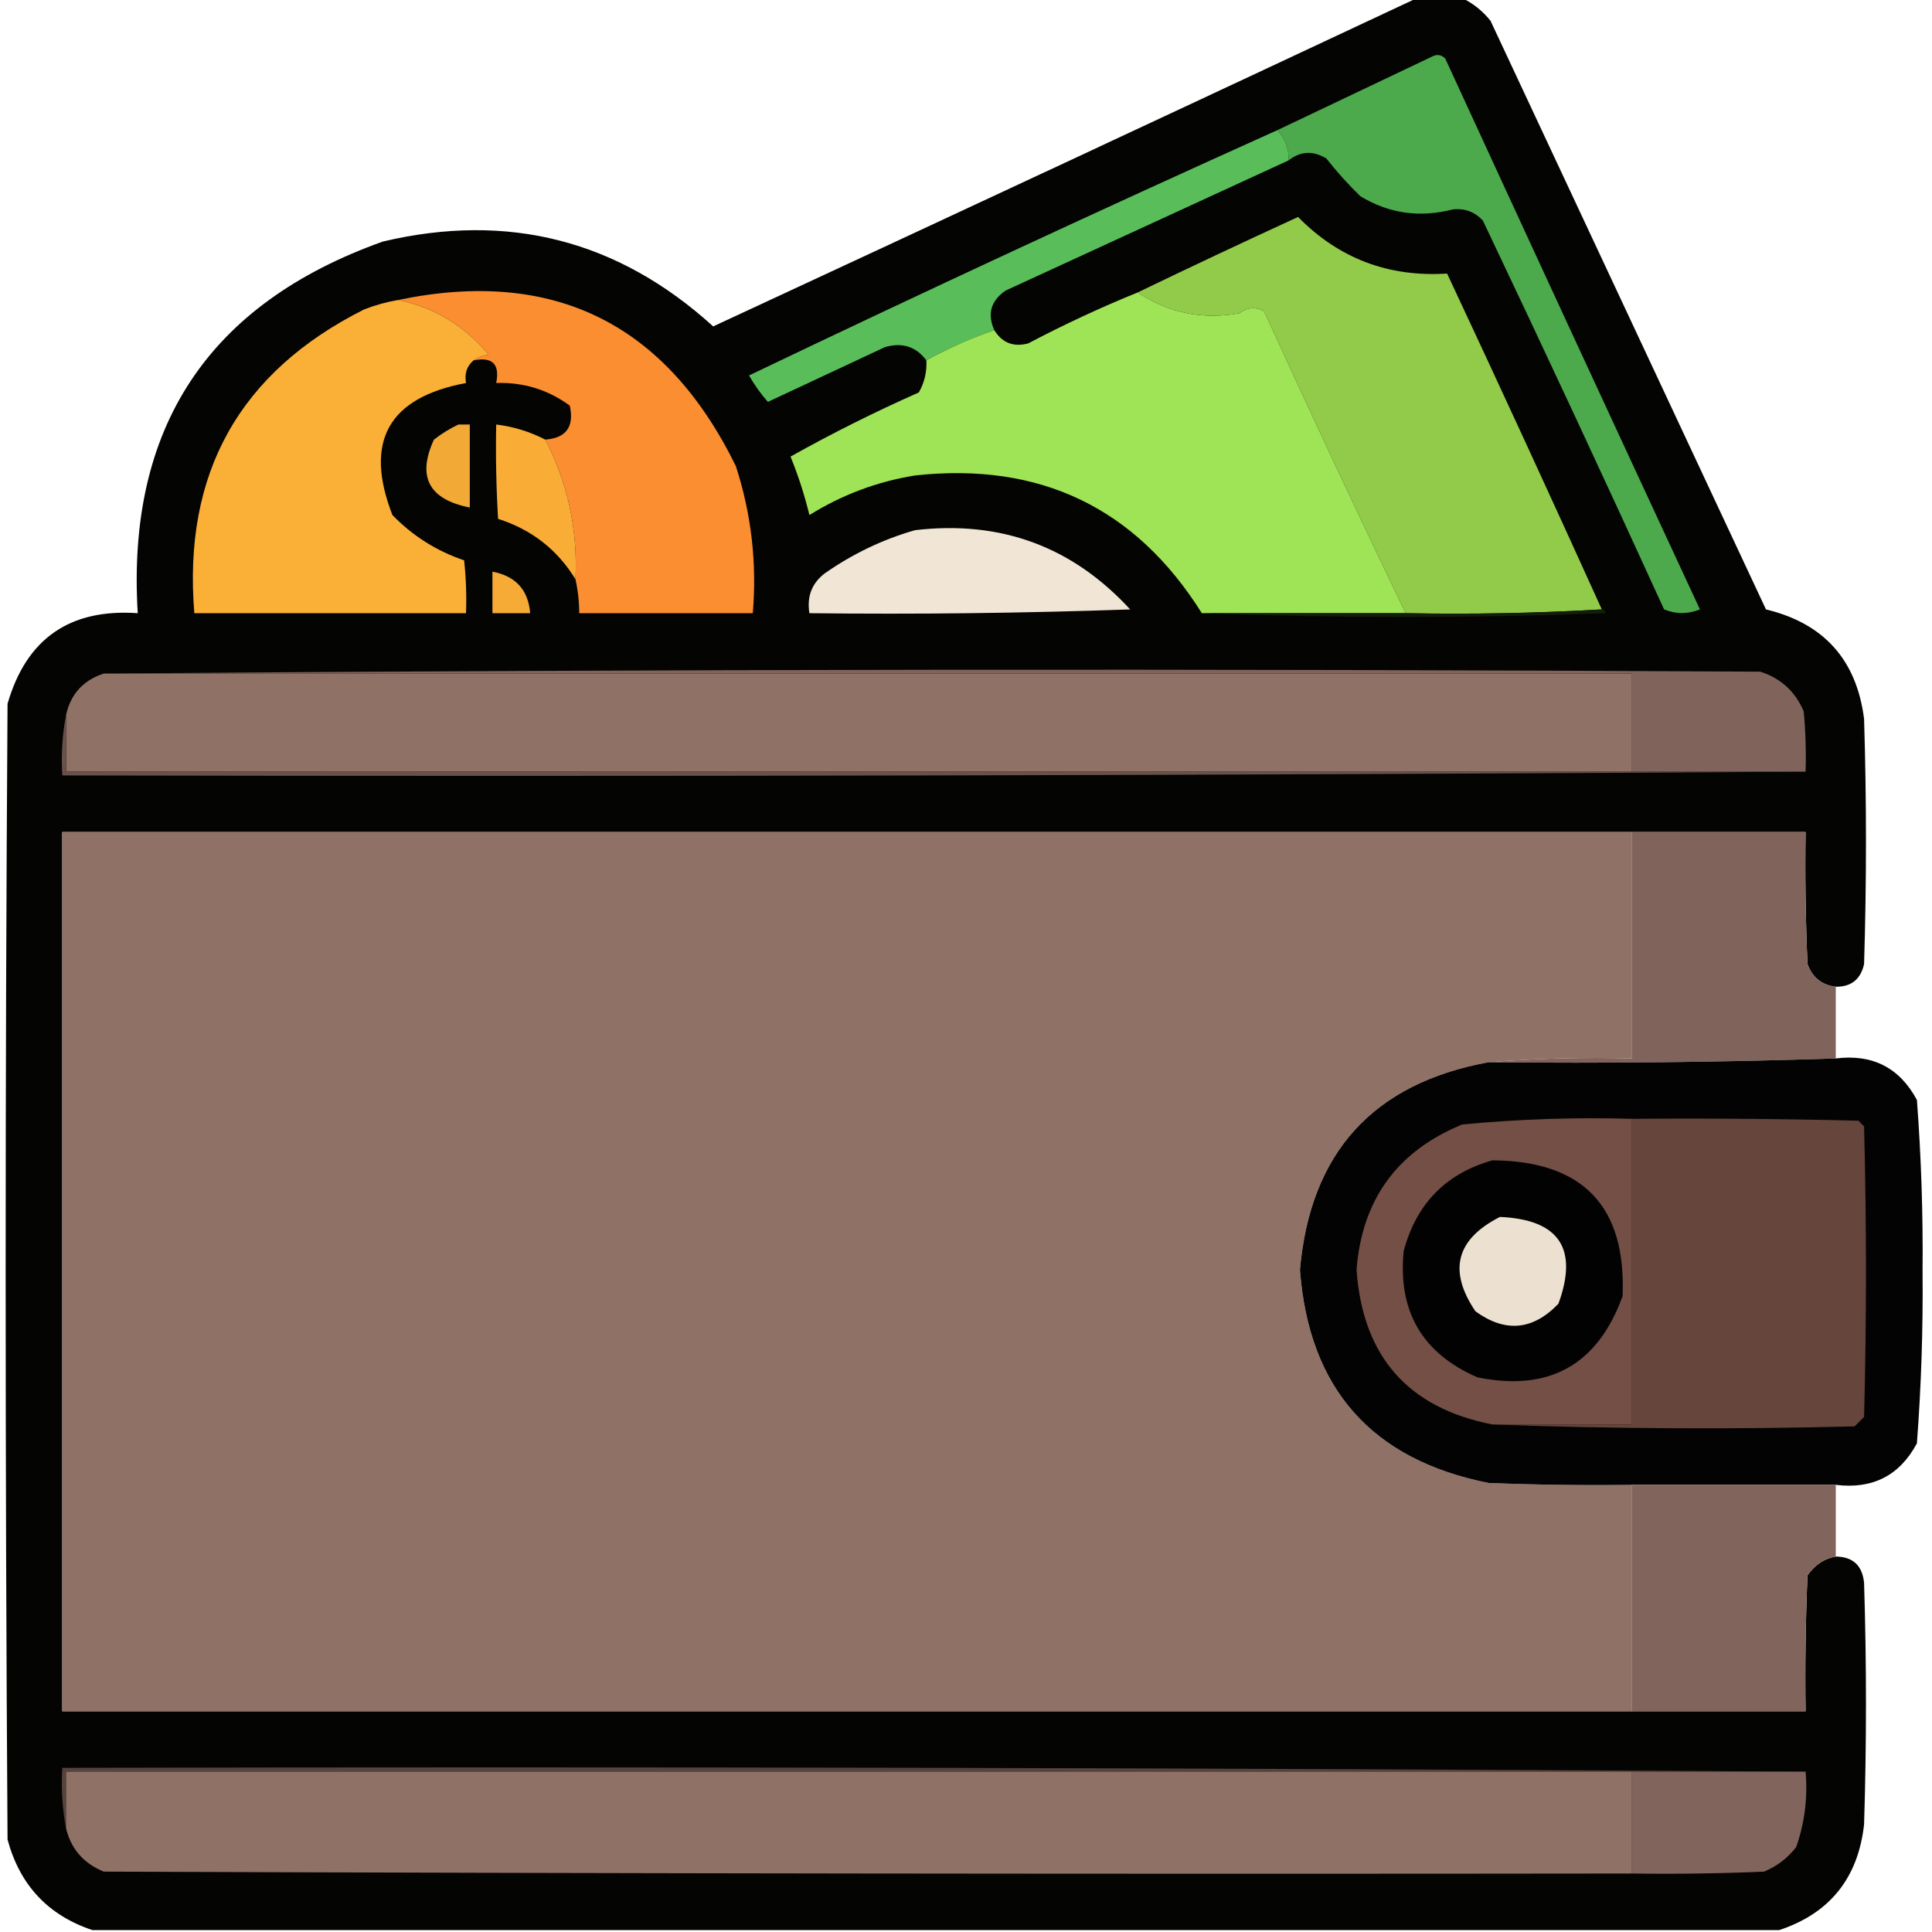 <?xml version="1.0" encoding="UTF-8"?>
<!DOCTYPE svg PUBLIC "-//W3C//DTD SVG 1.1//EN" "http://www.w3.org/Graphics/SVG/1.1/DTD/svg11.dtd">
<svg xmlns="http://www.w3.org/2000/svg" version="1.1" width="512px" height="512px" style="shape-rendering:geometricPrecision; text-rendering:geometricPrecision; image-rendering:optimizeQuality; fill-rule:evenodd; clip-rule:evenodd" xmlns:xlink="http://www.w3.org/1999/xlink">
<g><path style="opacity:0.986" fill="#020201" d="M 375.5,-0.5 C 379.5,-0.5 383.5,-0.5 387.5,-0.5C 390.386,0.879 392.886,2.879 395,5.5C 419.333,57.5 443.667,109.5 468,161.5C 483.345,165.194 492.011,174.861 494,190.5C 494.667,212.167 494.667,233.833 494,255.5C 493.097,259.531 490.597,261.531 486.5,261.5C 482.808,261.062 480.308,259.062 479,255.5C 478.5,243.838 478.333,232.171 478.5,220.5C 463.167,220.5 447.833,220.5 432.5,220.5C 293.833,220.5 155.167,220.5 16.5,220.5C 16.5,298.167 16.5,375.833 16.5,453.5C 155.167,453.5 293.833,453.5 432.5,453.5C 447.833,453.5 463.167,453.5 478.5,453.5C 478.333,441.495 478.5,429.495 479,417.5C 480.913,414.72 483.413,413.053 486.5,412.5C 491.061,412.56 493.561,414.893 494,419.5C 494.667,440.833 494.667,462.167 494,483.5C 492.411,497.72 484.911,507.054 471.5,511.5C 322.5,511.5 173.5,511.5 24.5,511.5C 12.754,507.584 5.254,499.584 2,487.5C 1.333,387.167 1.333,286.833 2,186.5C 6.987,169.249 18.486,161.249 36.5,162.5C 33.505,113.338 55.172,80.505 101.5,64C 134.715,56.171 163.882,63.671 189,86.5C 251.318,57.588 313.484,28.588 375.5,-0.5 Z"/></g>
<g><path style="opacity:1" fill="#4ca94c" d="M 341.5,42.5 C 341.585,39.351 340.585,36.684 338.5,34.5C 352.076,28.048 365.742,21.548 379.5,15C 380.784,14.316 381.951,14.483 383,15.5C 405.403,64.209 427.903,112.876 450.5,161.5C 447.291,162.787 444.125,162.787 441,161.5C 425.273,127.046 409.273,92.713 393,58.5C 390.867,56.147 388.2,55.147 385,55.5C 376.249,57.762 368.082,56.595 360.5,52C 357.266,48.855 354.266,45.522 351.5,42C 347.975,39.872 344.642,40.039 341.5,42.5 Z"/></g>
<g><path style="opacity:1" fill="#59be59" d="M 338.5,34.5 C 340.585,36.684 341.585,39.351 341.5,42.5C 316.522,53.988 291.522,65.488 266.5,77C 262.581,79.689 261.581,83.189 263.5,87.5C 257.206,89.65 251.206,92.316 245.5,95.5C 242.751,91.829 239.084,90.663 234.5,92C 224.167,96.833 213.833,101.667 203.5,106.5C 201.588,104.343 199.921,102.009 198.5,99.5C 244.939,77.279 291.606,55.613 338.5,34.5 Z"/></g>
<g><path style="opacity:1" fill="#92cb49" d="M 424.5,161.5 C 407.341,162.497 390.008,162.83 372.5,162.5C 359.741,135.98 347.241,109.313 335,82.5C 332.79,81.251 330.624,81.418 328.5,83C 318.731,84.796 309.731,82.962 301.5,77.5C 315.515,70.745 329.682,64.078 344,57.5C 354.792,68.49 367.959,73.49 383.5,72.5C 397.366,102.107 411.032,131.773 424.5,161.5 Z"/></g>
<g><path style="opacity:1" fill="#fa8e30" d="M 152.5,153.5 C 153.131,140.368 150.464,128.035 144.5,116.5C 150.052,116.089 152.218,113.089 151,107.5C 145.226,103.263 138.726,101.263 131.5,101.5C 132.5,96.5 130.5,94.5 125.5,95.5C 126.609,94.71 127.942,94.21 129.5,94C 123.07,86.297 115.07,81.463 105.5,79.5C 146.577,70.954 176.41,85.621 195,123.5C 199.116,136.159 200.616,149.159 199.5,162.5C 184.167,162.5 168.833,162.5 153.5,162.5C 153.492,159.455 153.159,156.455 152.5,153.5 Z"/></g>
<g><path style="opacity:1" fill="#9fe356" d="M 301.5,77.5 C 309.731,82.962 318.731,84.796 328.5,83C 330.624,81.418 332.79,81.251 335,82.5C 347.241,109.313 359.741,135.98 372.5,162.5C 354.5,162.5 336.5,162.5 318.5,162.5C 300.963,134.568 275.63,122.401 242.5,126C 232.468,127.622 223.135,131.122 214.5,136.5C 213.219,131.209 211.552,126.043 209.5,121C 220.496,114.835 231.829,109.169 243.5,104C 244.991,101.379 245.658,98.546 245.5,95.5C 251.206,92.316 257.206,89.65 263.5,87.5C 265.59,90.875 268.59,92.041 272.5,91C 281.944,86.019 291.611,81.519 301.5,77.5 Z"/></g>
<g><path style="opacity:1" fill="#faaf37" d="M 105.5,79.5 C 115.07,81.463 123.07,86.297 129.5,94C 127.942,94.21 126.609,94.71 125.5,95.5C 123.72,96.99 123.054,98.99 123.5,101.5C 102.909,105.35 96.409,117.016 104,136.5C 109.353,142.012 115.687,146.012 123,148.5C 123.499,153.155 123.666,157.821 123.5,162.5C 99.5,162.5 75.5,162.5 51.5,162.5C 48.446,125.432 63.446,98.598 96.5,82C 99.432,80.855 102.432,80.022 105.5,79.5 Z"/></g>
<g><path style="opacity:1" fill="#f9ad37" d="M 144.5,116.5 C 150.464,128.035 153.131,140.368 152.5,153.5C 147.721,145.676 140.888,140.343 132,137.5C 131.5,129.173 131.334,120.84 131.5,112.5C 136.093,113.064 140.426,114.397 144.5,116.5 Z"/></g>
<g><path style="opacity:1" fill="#f2a935" d="M 121.5,112.5 C 122.5,112.5 123.5,112.5 124.5,112.5C 124.5,119.833 124.5,127.167 124.5,134.5C 113.633,132.346 110.467,126.346 115,116.5C 117.095,114.875 119.261,113.542 121.5,112.5 Z"/></g>
<g><path style="opacity:1" fill="#f1e6d5" d="M 242.5,140.5 C 265.198,137.84 284.198,144.84 299.5,161.5C 271.175,162.5 242.841,162.833 214.5,162.5C 213.794,158.115 215.127,154.615 218.5,152C 225.932,146.782 233.932,142.949 242.5,140.5 Z"/></g>
<g><path style="opacity:1" fill="#f5ab36" d="M 130.5,151.5 C 136.667,152.664 140,156.331 140.5,162.5C 137.167,162.5 133.833,162.5 130.5,162.5C 130.5,158.833 130.5,155.167 130.5,151.5 Z"/></g>
<g><path style="opacity:1" fill="#141d0b" d="M 424.5,161.5 C 425.043,161.56 425.376,161.893 425.5,162.5C 389.669,163.83 354.002,163.83 318.5,162.5C 336.5,162.5 354.5,162.5 372.5,162.5C 390.008,162.83 407.341,162.497 424.5,161.5 Z"/></g>
<g><path style="opacity:1" fill="#907166" d="M 27.5,178.5 C 162.5,178.5 297.5,178.5 432.5,178.5C 432.5,187.167 432.5,195.833 432.5,204.5C 294.167,204.5 155.833,204.5 17.5,204.5C 17.5,199.5 17.5,194.5 17.5,189.5C 18.724,183.942 22.057,180.275 27.5,178.5 Z"/></g>
<g><path style="opacity:1" fill="#80645b" d="M 27.5,178.5 C 173.666,177.334 319.999,177.167 466.5,178C 471.91,179.743 475.744,183.243 478,188.5C 478.499,193.823 478.666,199.156 478.5,204.5C 463.167,204.5 447.833,204.5 432.5,204.5C 432.5,195.833 432.5,187.167 432.5,178.5C 297.5,178.5 162.5,178.5 27.5,178.5 Z"/></g>
<g><path style="opacity:1" fill="#68524b" d="M 17.5,189.5 C 17.5,194.5 17.5,199.5 17.5,204.5C 155.833,204.5 294.167,204.5 432.5,204.5C 447.833,204.5 463.167,204.5 478.5,204.5C 324.668,205.5 170.668,205.833 16.5,205.5C 16.179,199.974 16.512,194.64 17.5,189.5 Z"/></g>
<g><path style="opacity:1" fill="#907166" d="M 432.5,220.5 C 432.5,240.5 432.5,260.5 432.5,280.5C 419.656,280.171 406.989,280.505 394.5,281.5C 363.908,287.095 347.241,305.428 344.5,336.5C 346.858,368.024 363.525,386.857 394.5,393C 407.162,393.5 419.829,393.667 432.5,393.5C 432.5,413.5 432.5,433.5 432.5,453.5C 293.833,453.5 155.167,453.5 16.5,453.5C 16.5,375.833 16.5,298.167 16.5,220.5C 155.167,220.5 293.833,220.5 432.5,220.5 Z"/></g>
<g><path style="opacity:1" fill="#80635b" d="M 432.5,220.5 C 447.833,220.5 463.167,220.5 478.5,220.5C 478.333,232.171 478.5,243.838 479,255.5C 480.308,259.062 482.808,261.062 486.5,261.5C 486.5,267.833 486.5,274.167 486.5,280.5C 456.005,281.498 425.338,281.831 394.5,281.5C 406.989,280.505 419.656,280.171 432.5,280.5C 432.5,260.5 432.5,240.5 432.5,220.5 Z"/></g>
<g><path style="opacity:0.99" fill="#030202" d="M 486.5,280.5 C 496.247,279.29 503.414,282.956 508,291.5C 509.143,306.602 509.643,321.769 509.5,337C 509.643,352.231 509.143,367.398 508,382.5C 503.44,391.031 496.274,394.698 486.5,393.5C 468.5,393.5 450.5,393.5 432.5,393.5C 419.829,393.667 407.162,393.5 394.5,393C 363.525,386.857 346.858,368.024 344.5,336.5C 347.241,305.428 363.908,287.095 394.5,281.5C 425.338,281.831 456.005,281.498 486.5,280.5 Z"/></g>
<g><path style="opacity:1" fill="#744f45" d="M 432.5,296.5 C 432.5,323.5 432.5,350.5 432.5,377.5C 420.167,377.5 407.833,377.5 395.5,377.5C 373.112,373.107 361.112,359.441 359.5,336.5C 360.941,317.897 370.274,305.063 387.5,298C 402.442,296.566 417.442,296.066 432.5,296.5 Z"/></g>
<g><path style="opacity:1" fill="#66453d" d="M 432.5,296.5 C 452.503,296.333 472.503,296.5 492.5,297C 493,297.5 493.5,298 494,298.5C 494.667,324.167 494.667,349.833 494,375.5C 493.167,376.333 492.333,377.167 491.5,378C 459.331,378.831 427.331,378.664 395.5,377.5C 407.833,377.5 420.167,377.5 432.5,377.5C 432.5,350.5 432.5,323.5 432.5,296.5 Z"/></g>
<g><path style="opacity:1" fill="#030202" d="M 395.5,307.5 C 419.501,307.665 431.001,319.665 430,343.5C 423.389,361.724 410.556,368.89 391.5,365C 376.897,358.635 370.397,347.468 372,331.5C 375.349,318.985 383.182,310.985 395.5,307.5 Z"/></g>
<g><path style="opacity:1" fill="#ece1d0" d="M 397.5,322.5 C 413.171,323.187 418.338,330.854 413,345.5C 406.22,352.565 398.887,353.232 391,347.5C 383.72,336.724 385.886,328.391 397.5,322.5 Z"/></g>
<g><path style="opacity:1" fill="#81645c" d="M 432.5,393.5 C 450.5,393.5 468.5,393.5 486.5,393.5C 486.5,399.833 486.5,406.167 486.5,412.5C 483.413,413.053 480.913,414.72 479,417.5C 478.5,429.495 478.333,441.495 478.5,453.5C 463.167,453.5 447.833,453.5 432.5,453.5C 432.5,433.5 432.5,413.5 432.5,393.5 Z"/></g>
<g><path style="opacity:1" fill="#56433d" d="M 478.5,469.5 C 463.167,469.5 447.833,469.5 432.5,469.5C 294.167,469.5 155.833,469.5 17.5,469.5C 17.5,474.5 17.5,479.5 17.5,484.5C 16.512,479.36 16.179,474.026 16.5,468.5C 170.668,468.167 324.668,468.5 478.5,469.5 Z"/></g>
<g><path style="opacity:1" fill="#907166" d="M 432.5,469.5 C 432.5,478.5 432.5,487.5 432.5,496.5C 297.5,496.667 162.5,496.5 27.5,496C 22.147,493.82 18.813,489.987 17.5,484.5C 17.5,479.5 17.5,474.5 17.5,469.5C 155.833,469.5 294.167,469.5 432.5,469.5 Z"/></g>
<g><path style="opacity:1" fill="#81645c" d="M 432.5,469.5 C 447.833,469.5 463.167,469.5 478.5,469.5C 479.099,476.391 478.265,483.058 476,489.5C 473.76,492.402 470.927,494.569 467.5,496C 455.838,496.5 444.171,496.667 432.5,496.5C 432.5,487.5 432.5,478.5 432.5,469.5 Z"/></g>
</svg>
